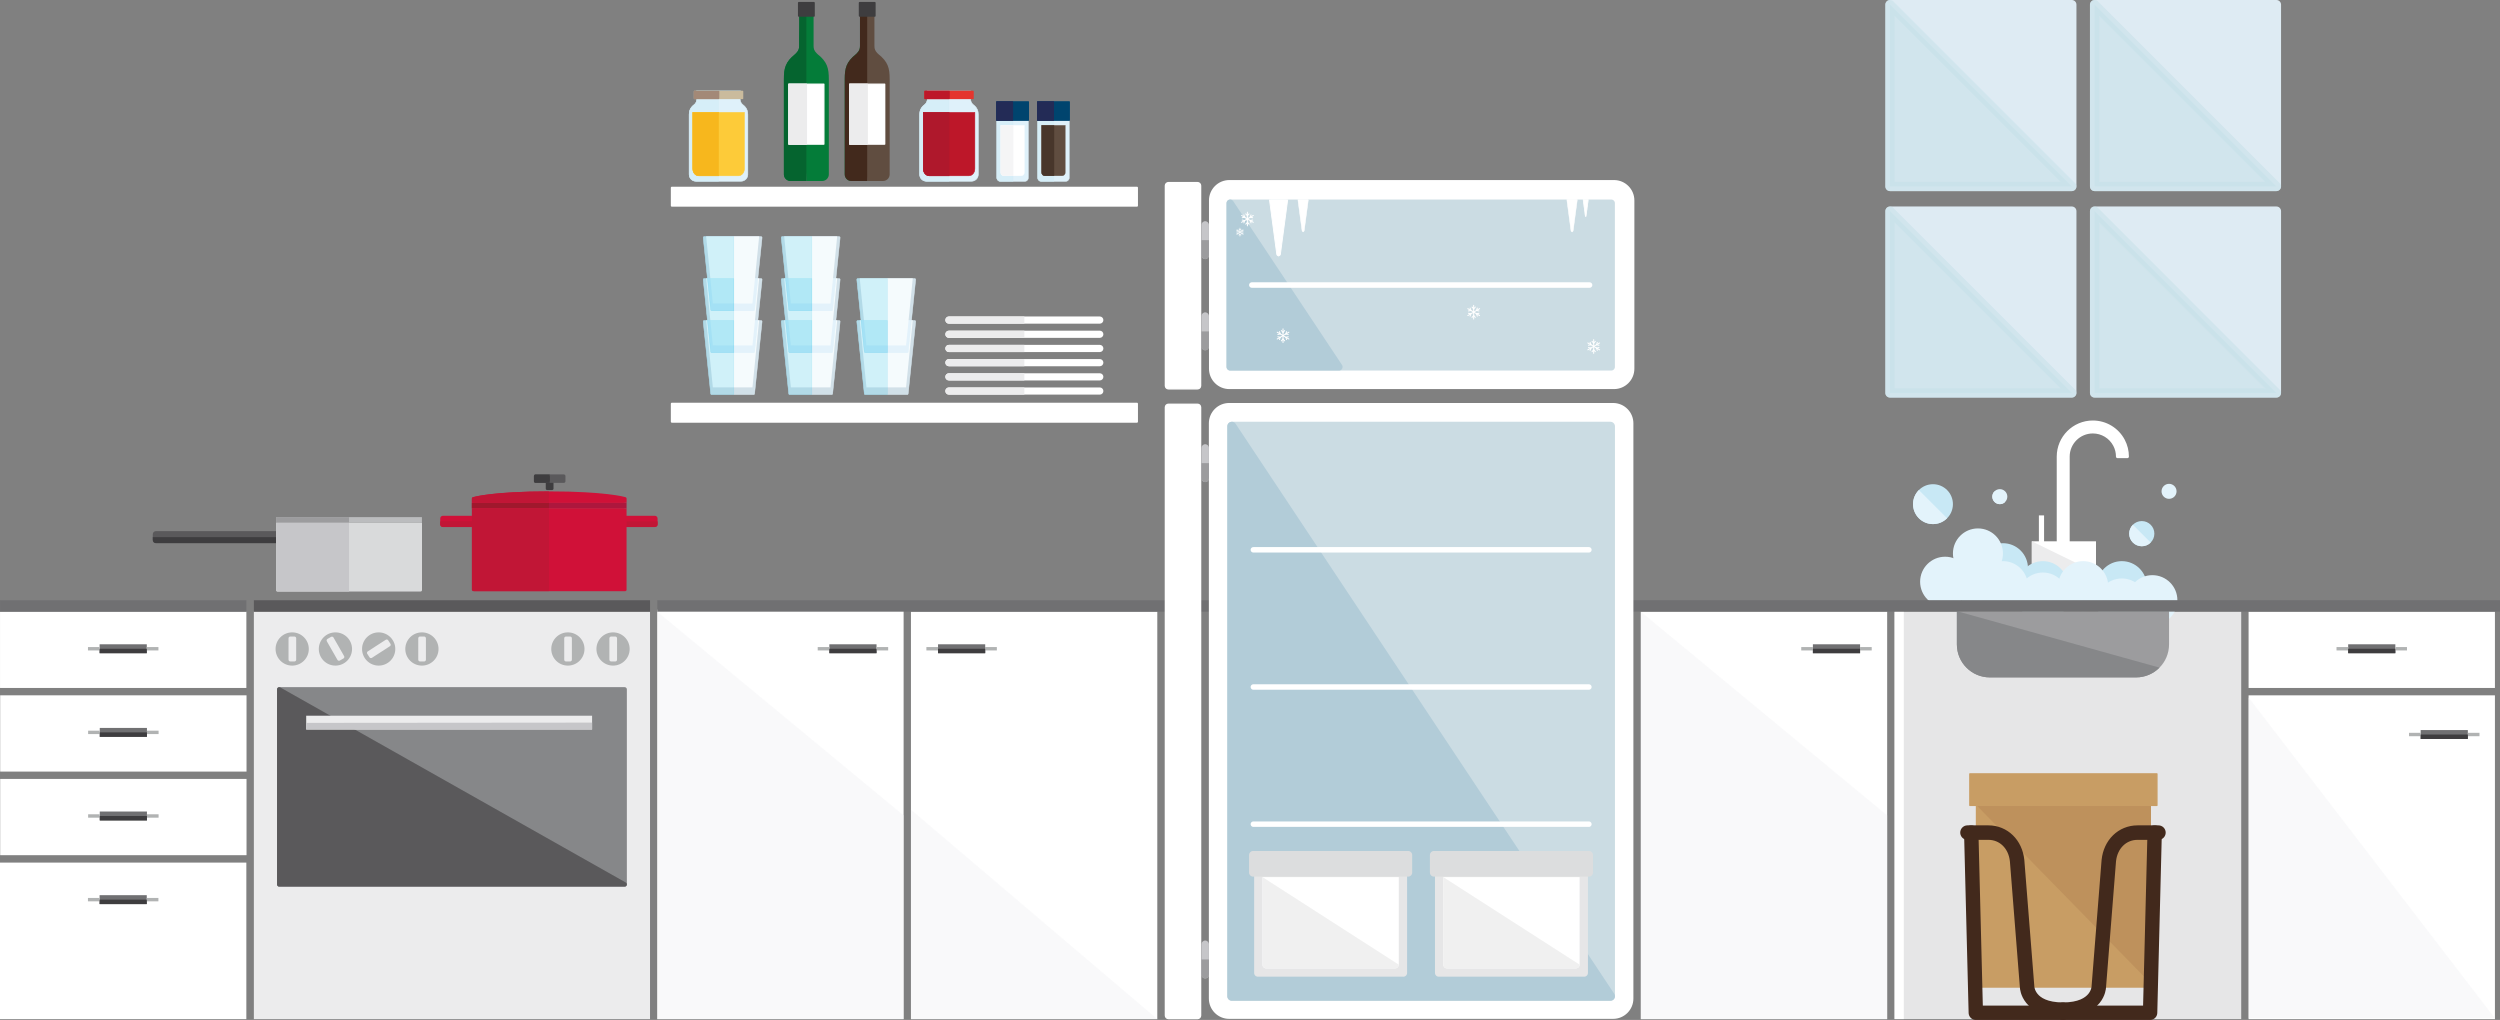<?xml version="1.0" encoding="utf-8"?>
<!-- Generator: Adobe Illustrator 15.0.2, SVG Export Plug-In . SVG Version: 6.00 Build 0)  -->
<!DOCTYPE svg PUBLIC "-//W3C//DTD SVG 1.1//EN" "http://www.w3.org/Graphics/SVG/1.1/DTD/svg11.dtd">
<svg version="1.1" id="Lager_1" xmlns="http://www.w3.org/2000/svg" xmlns:xlink="http://www.w3.org/1999/xlink" x="0px" y="0px"
	 width="832.806px" height="339.77px" viewBox="0 0 832.806 339.77" enable-background="new 0 0 832.806 339.77"
	 xml:space="preserve">
<rect x="0" y="0" width="832.806" height="339.77" fill="#808080" stroke="none"/>
<g>
	<rect x="84.566" y="203.767" fill="#ECECED" width="131.972" height="135.719"/>
	
		<rect x="93.021" y="229.646" fill="#868789" stroke="#868789" stroke-width="1.474" stroke-linecap="round" stroke-linejoin="round" stroke-miterlimit="10" width="115.063" height="64.974"/>
	
		<polygon fill="#5A595B" stroke="#5A595B" stroke-width="1.474" stroke-linecap="round" stroke-linejoin="round" stroke-miterlimit="10" points="
		208.084,294.62 93.021,294.62 93.021,229.646 	"/>
	<g>
		<circle fill="#B1B3B3" cx="189.174" cy="216.193" r="5.535"/>
		
			<rect x="188.542" y="212.631" fill="#ECECED" stroke="#ECECED" stroke-width="1.172" stroke-linecap="round" stroke-linejoin="round" stroke-miterlimit="10" width="1.379" height="7.126"/>
	</g>
	<g>
		<circle fill="#B1B3B3" cx="204.221" cy="216.193" r="5.535"/>
		
			<rect x="203.589" y="212.631" fill="#ECECED" stroke="#ECECED" stroke-width="1.172" stroke-linecap="round" stroke-linejoin="round" stroke-miterlimit="10" width="1.379" height="7.126"/>
	</g>
	<g>
		<circle fill="#B1B3B3" cx="111.739" cy="216.193" r="5.536"/>
		
			<rect x="111.099" y="212.603" transform="matrix(0.868 -0.496 0.496 0.868 -92.496 83.908)" fill="#ECECED" stroke="#ECECED" stroke-width="1.172" stroke-linecap="round" stroke-linejoin="round" stroke-miterlimit="10" width="1.378" height="7.126"/>
	</g>
	<g>
		<circle fill="#B1B3B3" cx="97.334" cy="216.193" r="5.536"/>
		
			<rect x="96.702" y="212.631" fill="#ECECED" stroke="#ECECED" stroke-width="1.172" stroke-linecap="round" stroke-linejoin="round" stroke-miterlimit="10" width="1.379" height="7.126"/>
	</g>
	<g>
		<circle fill="#B1B3B3" cx="140.549" cy="216.193" r="5.535"/>
		
			<rect x="139.917" y="212.631" fill="#ECECED" stroke="#ECECED" stroke-width="1.172" stroke-linecap="round" stroke-linejoin="round" stroke-miterlimit="10" width="1.379" height="7.126"/>
	</g>
	<g>
		<circle fill="#B1B3B3" cx="126.144" cy="216.193" r="5.535"/>
		
			<rect x="125.424" y="212.583" transform="matrix(-0.543 -0.84 0.84 -0.543 13.12 439.43)" fill="#ECECED" stroke="#ECECED" stroke-width="1.172" stroke-linecap="round" stroke-linejoin="round" stroke-miterlimit="10" width="1.378" height="7.125"/>
	</g>
	<g>
		<rect x="102" y="238.419" fill="#ECECED" width="95.239" height="4.598"/>
		<polygon fill="#C6C6C9" points="102,243.017 197.238,243.017 197.238,240.718 102,240.803 		"/>
	</g>
	<rect x="84.566" y="199.952" fill="#5A595B" width="131.972" height="3.814"/>
	<path fill="#C5E0E9" d="M669.441,124.349"/>
	
		<rect x="629.597" y="70.333" fill="#DEEBF3" stroke="#DEEBF3" stroke-width="3.1" stroke-linecap="round" stroke-linejoin="round" stroke-miterlimit="10" width="60.564" height="60.561"/>
	
		<polygon opacity="0.5" fill="#C5E0E9" stroke="#C5E0E9" stroke-width="3.1" stroke-linecap="round" stroke-linejoin="round" stroke-miterlimit="10" points="
		690.161,130.894 629.597,130.894 629.597,70.333 	"/>
	
		<rect x="629.597" y="1.55" fill="#DEEBF3" stroke="#DEEBF3" stroke-width="3.1" stroke-linecap="round" stroke-linejoin="round" stroke-miterlimit="10" width="60.564" height="60.561"/>
	
		<polygon opacity="0.5" fill="#C5E0E9" stroke="#C5E0E9" stroke-width="3.1" stroke-linecap="round" stroke-linejoin="round" stroke-miterlimit="10" points="
		690.161,62.11 629.597,62.11 629.597,1.55 	"/>
	
		<rect x="697.761" y="1.55" fill="#DEEBF3" stroke="#DEEBF3" stroke-width="3.1" stroke-linecap="round" stroke-linejoin="round" stroke-miterlimit="10" width="60.56" height="60.561"/>
	
		<polygon opacity="0.5" fill="#C5E0E9" stroke="#C5E0E9" stroke-width="3.1" stroke-linecap="round" stroke-linejoin="round" stroke-miterlimit="10" points="
		758.32,62.11 697.761,62.11 697.761,1.55 	"/>
	
		<rect x="697.761" y="70.333" fill="#DEEBF3" stroke="#DEEBF3" stroke-width="3.1" stroke-linecap="round" stroke-linejoin="round" stroke-miterlimit="10" width="60.56" height="60.561"/>
	
		<polygon opacity="0.5" fill="#C5E0E9" stroke="#C5E0E9" stroke-width="3.1" stroke-linecap="round" stroke-linejoin="round" stroke-miterlimit="10" points="
		758.32,130.894 697.761,130.894 697.761,70.333 	"/>
	<rect x="631.128" y="203.745" fill="#E6E6E7" width="115.474" height="135.74"/>
	<g>
		<rect x="676.845" y="180.323" fill="#FFFFFF" width="21.378" height="10.443"/>
		<rect x="679.2" y="171.691" fill="#FFFFFF" width="1.725" height="9.903"/>
		
			<path fill="#FFFFFF" stroke="#FFFFFF" stroke-width="1.034" stroke-linecap="round" stroke-linejoin="round" stroke-miterlimit="10" d="
			M688.942,182.15h-3.281v-30.05c0-6.344,5.161-11.505,11.505-11.505c4.282,0,8.182,2.354,10.181,6.142
			c0.866,1.642,1.324,3.495,1.324,5.363h-3.279c0-1.354-0.318-2.645-0.945-3.831c-1.431-2.71-4.221-4.393-7.28-4.393
			c-4.534,0-8.224,3.689-8.224,8.224V182.15z"/>
		<polygon fill="#ECECED" points="698.223,190.767 676.845,190.767 676.845,180.323 		"/>
	</g>
	<circle fill="#C8E8F5" cx="667.23" cy="189.286" r="8.333"/>
	<rect x="631.128" y="203.745" fill="#FFFFFF" width="3.075" height="135.74"/>
	<path fill="#C8E8F5" d="M688.865,195.263c0-4.604-3.73-8.334-8.334-8.334c-4.602,0-8.333,3.73-8.333,8.334
		c0,4.6,3.731,8.332,8.333,8.332C685.135,203.595,688.865,199.862,688.865,195.263z"/>
	<path fill="#C8E8F5" d="M715.165,195.263c0-4.604-3.731-8.334-8.334-8.334s-8.333,3.73-8.333,8.334c0,4.6,3.73,8.332,8.333,8.332
		S715.165,199.862,715.165,195.263z"/>
	<circle fill="#E3F3FB" cx="717.003" cy="199.931" r="8.333"/>
	<circle fill="#E3F3FB" cx="706.832" cy="201.029" r="8.333"/>
	<path fill="#9C9C9E" d="M651.875,203.595"/>
	<circle fill="#E3F3FB" cx="647.967" cy="193.788" r="8.333"/>
	<circle fill="#E3F3FB" cx="658.898" cy="193.788" r="8.333"/>
	<circle fill="#E3F3FB" cx="658.898" cy="184.362" r="8.333"/>
	<path fill="#E3F3FB" d="M675.563,195.263c0-4.604-3.73-8.334-8.332-8.334c-4.603,0-8.334,3.73-8.334,8.334
		c0,4.6,3.731,8.332,8.334,8.332C671.833,203.595,675.563,199.862,675.563,195.263z"/>
	<path fill="#E3F3FB" d="M702.292,195.263c0-4.604-3.731-8.334-8.332-8.334c-4.604,0-8.334,3.73-8.334,8.334
		c0,4.6,3.73,8.332,8.334,8.332C698.561,203.595,702.292,199.862,702.292,195.263z"/>
	<circle fill="#E3F3FB" cx="680.532" cy="199.054" r="8.333"/>
	<path fill="#9C9C9E" d="M651.875,213.766v-10.171h70.683v11.076l0,0c0,6.07-4.92,10.99-10.99,10.99h-48.703
		c-6.07,0-10.989-4.92-10.989-10.99l0,0V213.766z"/>
	<path fill="#868789" d="M651.875,203.595v10.171v0.905l0,0c0,6.07,4.919,10.99,10.989,10.99h48.703
		c3.054,0,5.817-1.245,7.811-3.259L651.875,203.595"/>
	<circle fill="#C8E8F5" cx="643.919" cy="167.943" r="6.644"/>
	<path fill="#E3F3FB" d="M648.618,172.641c-2.595,2.594-6.802,2.594-9.397,0c-2.595-2.595-2.594-6.802,0-9.396L648.618,172.641z"/>
	<circle fill="#C8E8F5" cx="713.475" cy="177.772" r="4.194"/>
	<path fill="#E3F3FB" d="M716.44,180.737c-1.638,1.639-4.293,1.639-5.931,0c-1.639-1.637-1.639-4.293,0-5.931L716.44,180.737z"/>
	<circle fill="#E3F3FB" cx="666.187" cy="165.443" r="2.499"/>
	<path fill="#E3F3FB" d="M667.953,167.211c-0.976,0.975-2.559,0.975-3.533,0c-0.978-0.977-0.978-2.561,0-3.535L667.953,167.211z"/>
	<circle fill="#E3F3FB" cx="722.557" cy="163.674" r="2.5"/>
	<rect x="218.953" y="203.056" fill="#FFFFFF" width="82.061" height="136.43"/>
	<polygon opacity="0.5" fill="#F5F5F6" points="301.014,339.485 218.953,339.485 218.953,203.767 301.014,271.627 	"/>
	<rect x="546.594" y="203.767" fill="#FFFFFF" width="82.061" height="135.719"/>
	<g>
		<rect x="603.915" y="214.628" fill="#707072" width="15.718" height="2.972"/>
		<rect x="600.036" y="215.548" fill="#B1B3B3" width="3.879" height="1.131"/>
		<rect x="619.633" y="215.548" fill="#B1B3B3" width="3.878" height="1.131"/>
		<rect x="603.915" y="216.113" fill="#3E3D3F" width="15.718" height="1.486"/>
	</g>
	<polygon opacity="0.5" fill="#F5F5F6" points="628.654,339.485 546.594,339.485 546.594,203.767 628.654,271.627 	"/>
	<rect x="303.457" y="203.767" fill="#FFFFFF" width="82.062" height="135.719"/>
	<rect x="276.274" y="214.628" fill="#707072" width="15.717" height="2.972"/>
	<rect x="272.396" y="215.548" fill="#B1B3B3" width="3.877" height="1.131"/>
	<rect x="291.992" y="215.548" fill="#B1B3B3" width="3.877" height="1.131"/>
	<rect x="276.274" y="216.113" fill="#3E3D3F" width="15.717" height="1.486"/>
	<rect x="749.053" y="231.626" fill="#FFFFFF" width="82.062" height="107.874"/>
	<polygon opacity="0.5" fill="#F5F5F6" points="831.114,339.208 749.053,339.208 749.053,232.338 	"/>
	<rect x="806.375" y="243.199" fill="#707072" width="15.718" height="2.971"/>
	<rect x="802.497" y="244.118" fill="#B1B3B3" width="3.877" height="1.132"/>
	<rect x="822.093" y="244.118" fill="#B1B3B3" width="3.879" height="1.132"/>
	<rect x="806.375" y="244.684" fill="#3E3D3F" width="15.718" height="1.486"/>
	<rect x="328.197" y="215.548" fill="#B1B3B3" width="3.878" height="1.131"/>
	<g>
		<rect x="312.48" y="214.628" fill="#707072" width="15.716" height="2.972"/>
		<rect x="308.601" y="215.548" fill="#B1B3B3" width="3.879" height="1.131"/>
		<rect x="312.48" y="216.113" fill="#3E3D3F" width="15.716" height="1.486"/>
	</g>
	<polygon opacity="0.5" fill="#F5F5F6" points="385.52,339.485 303.458,339.485 303.458,269.72 	"/>
	<rect x="0.062" y="231.626" fill="#FFFFFF" width="82.061" height="25.407"/>
	<g>
		<rect x="33.234" y="242.488" fill="#707072" width="15.716" height="2.969"/>
		<rect x="29.355" y="243.404" fill="#B1B3B3" width="3.878" height="1.132"/>
		<rect x="48.951" y="243.404" fill="#B1B3B3" width="3.878" height="1.132"/>
		<rect x="33.234" y="243.971" fill="#3E3D3F" width="15.716" height="1.486"/>
	</g>
	<rect x="0.062" y="259.477" fill="#FFFFFF" width="82.061" height="25.406"/>
	<g>
		<rect x="33.234" y="270.338" fill="#707072" width="15.716" height="2.972"/>
		<rect x="29.355" y="271.256" fill="#B1B3B3" width="3.878" height="1.132"/>
		<rect x="48.951" y="271.256" fill="#B1B3B3" width="3.878" height="1.132"/>
		<rect x="33.234" y="271.821" fill="#3E3D3F" width="15.716" height="1.488"/>
	</g>
	<rect y="287.343" fill="#FFFFFF" width="82.062" height="52.143"/>
	<g>
		<rect x="33.174" y="298.205" fill="#707072" width="15.716" height="2.972"/>
		<rect x="29.295" y="299.125" fill="#B1B3B3" width="3.878" height="1.131"/>
		<rect x="48.89" y="299.125" fill="#B1B3B3" width="3.878" height="1.131"/>
		<rect x="33.174" y="299.689" fill="#3E3D3F" width="15.716" height="1.487"/>
	</g>
	<rect x="0.008" y="203.767" fill="#FFFFFF" width="82.062" height="25.407"/>
	<g>
		<rect x="33.182" y="214.628" fill="#707072" width="15.716" height="2.972"/>
		<rect x="29.303" y="215.548" fill="#B1B3B3" width="3.878" height="1.131"/>
		<rect x="48.898" y="215.548" fill="#B1B3B3" width="3.879" height="1.131"/>
		<rect x="33.182" y="216.113" fill="#3E3D3F" width="15.716" height="1.486"/>
	</g>
	<rect x="749.053" y="203.767" fill="#FFFFFF" width="82.062" height="25.407"/>
	<g>
		<rect x="782.227" y="214.628" fill="#707072" width="15.717" height="2.972"/>
		<rect x="778.347" y="215.548" fill="#B1B3B3" width="3.878" height="1.131"/>
		<rect x="797.943" y="215.548" fill="#B1B3B3" width="3.879" height="1.131"/>
		<rect x="782.227" y="216.113" fill="#3E3D3F" width="15.717" height="1.486"/>
	</g>
	<rect x="0.008" y="199.952" fill="#707072" width="82.062" height="3.814"/>
	<rect x="218.953" y="199.952" fill="#707072" width="184.145" height="3.814"/>
	<rect x="543.723" y="199.931" fill="#707072" width="289.083" height="3.814"/>
	<path fill="#FFFFFF" stroke="#FFFFFF" stroke-width="0.798" stroke-miterlimit="10" d="M544.048,122.827
		c0,3.525-2.861,6.387-6.388,6.387H409.525c-3.528,0-6.387-2.861-6.387-6.387V66.765c0-3.525,2.858-6.387,6.387-6.387H537.66
		c3.526,0,6.388,2.861,6.388,6.387V122.827z"/>
	
		<rect x="409.801" y="67.685" fill="#CBDCE3" stroke="#CBDCE3" stroke-width="2.436" stroke-linecap="round" stroke-linejoin="round" stroke-miterlimit="10" width="126.939" height="54.537"/>
	<path fill="#FFFFFF" stroke="#FFFFFF" stroke-width="0.797" stroke-miterlimit="10" d="M543.722,332.637
		c0,3.52-2.853,6.371-6.373,6.371H409.472c-3.521,0-6.374-2.852-6.374-6.371V141.014c0-3.521,2.854-6.374,6.374-6.374h127.877
		c3.521,0,6.373,2.854,6.373,6.374V332.637z"/>
	
		<path fill="#D9DADB" stroke="#D9DADB" stroke-width="2.39" stroke-linecap="round" stroke-linejoin="round" stroke-miterlimit="10" d="
		M533.711,106.448"/>
	<path fill="#F0F0F0" stroke="#F0F0F0" stroke-width="0.797" stroke-miterlimit="10" d="M456.053,129.529"/>
	
		<path fill="#D9DADB" stroke="#D9DADB" stroke-width="2.39" stroke-linecap="round" stroke-linejoin="round" stroke-miterlimit="10" d="
		M385.795,106.448"/>
	
		<path fill="#D9DADB" stroke="#D9DADB" stroke-width="2.39" stroke-linecap="round" stroke-linejoin="round" stroke-miterlimit="10" d="
		M385.795,149.89"/>
	<path fill="#F0F0F0" stroke="#F0F0F0" stroke-width="0.797" stroke-miterlimit="10" d="M428.536,129.529"/>
	
		<polyline fill="#B2CCD8" stroke="#B2CCD8" stroke-width="2.436" stroke-linecap="round" stroke-linejoin="round" stroke-miterlimit="10" points="
		446.028,122.225 409.801,67.685 409.801,122.222 446.028,122.225 	"/>
	
		<path fill="#B2CCD8" stroke="#B2CCD8" stroke-width="2.436" stroke-linecap="round" stroke-linejoin="round" stroke-miterlimit="10" d="
		M446.028,122.225"/>
	<g>
		
			<rect x="410.355" y="142.011" fill="#CBDCE3" stroke="#CBDCE3" stroke-width="3.025" stroke-linecap="round" stroke-linejoin="round" stroke-miterlimit="10" width="126.111" height="189.853"/>
		
			<path fill="#D9DADB" stroke="#D9DADB" stroke-width="2.39" stroke-linecap="round" stroke-linejoin="round" stroke-miterlimit="10" d="
			M533.711,149.804"/>
		<g>
			
				<polygon fill="#B2CCD8" stroke="#B2CCD8" stroke-width="3.025" stroke-linecap="round" stroke-linejoin="round" stroke-miterlimit="10" points="
				536.466,331.863 410.355,331.863 410.355,142.011 			"/>
			
				<line fill="none" stroke="#FFFFFF" stroke-width="1.815" stroke-linecap="round" stroke-linejoin="round" stroke-miterlimit="10" x1="417.522" y1="183.157" x2="529.297" y2="183.157"/>
			
				<line fill="none" stroke="#FFFFFF" stroke-width="1.815" stroke-linecap="round" stroke-linejoin="round" stroke-miterlimit="10" x1="417.522" y1="228.857" x2="529.297" y2="228.857"/>
			
				<line fill="none" stroke="#FFFFFF" stroke-width="1.815" stroke-linecap="round" stroke-linejoin="round" stroke-miterlimit="10" x1="417.522" y1="274.552" x2="529.297" y2="274.552"/>
			<g>
				
					<rect x="419.024" y="284.947" fill="#E6E6E7" stroke="#E6E6E7" stroke-width="2.47" stroke-linecap="round" stroke-linejoin="round" stroke-miterlimit="10" width="48.478" height="39.174"/>
				<g>
					<path fill="#FFFFFF" d="M465.97,292.183v29.175c0,0.681-0.551,1.234-1.232,1.234h-42.948c-0.681,0-1.233-0.554-1.233-1.234
						v-29.175H465.97z"/>
				</g>
				<g>
					<path fill="#F0F0F0" d="M465.97,321.357c0,0.681-0.551,1.234-1.232,1.234h-42.948c-0.681,0-1.233-0.554-1.233-1.234v-29.175
						L465.97,321.357z"/>
				</g>
			</g>
			<g>
				<path fill="#DCDDDE" d="M469.114,292.021h-51.702c-0.727,0-1.316-0.59-1.316-1.318v-5.905c0-0.727,0.589-1.316,1.316-1.316
					h51.702c0.729,0,1.317,0.59,1.317,1.316v5.905C470.432,291.432,469.843,292.021,469.114,292.021z"/>
			</g>
			<g>
				
					<rect x="479.261" y="284.947" fill="#E6E6E7" stroke="#E6E6E7" stroke-width="2.47" stroke-linecap="round" stroke-linejoin="round" stroke-miterlimit="10" width="48.479" height="39.174"/>
				<g>
					<path fill="#FFFFFF" d="M526.207,292.183v29.175c0,0.681-0.552,1.234-1.232,1.234h-42.947c-0.685,0-1.236-0.554-1.236-1.234
						v-29.175H526.207z"/>
				</g>
				<g>
					<path fill="#F0F0F0" d="M526.207,321.357c0,0.681-0.552,1.234-1.232,1.234h-42.947c-0.685,0-1.236-0.554-1.236-1.234v-29.175
						L526.207,321.357z"/>
				</g>
			</g>
			<g>
				<path fill="#DCDDDE" d="M529.352,292.021h-51.702c-0.727,0-1.316-0.59-1.316-1.318v-5.905c0-0.727,0.59-1.316,1.316-1.316
					h51.702c0.727,0,1.317,0.59,1.317,1.316v5.905C530.669,291.432,530.078,292.021,529.352,292.021z"/>
			</g>
		</g>
	</g>
	
		<line fill="none" stroke="#FFFFFF" stroke-width="1.827" stroke-linecap="round" stroke-linejoin="round" stroke-miterlimit="10" x1="417.014" y1="94.953" x2="529.526" y2="94.953"/>
	<g>
		<g>
			
				<line fill="none" stroke="#FFFFFF" stroke-width="0.328" stroke-linecap="round" stroke-miterlimit="10" x1="415.538" y1="70.683" x2="415.538" y2="72.956"/>
			
				<line fill="none" stroke="#FFFFFF" stroke-width="0.328" stroke-linecap="round" stroke-miterlimit="10" x1="414.991" y1="71.242" x2="415.538" y2="71.851"/>
			
				<line fill="none" stroke="#FFFFFF" stroke-width="0.328" stroke-linecap="round" stroke-miterlimit="10" x1="416.083" y1="71.242" x2="415.538" y2="71.851"/>
		</g>
		<g>
			
				<line fill="none" stroke="#FFFFFF" stroke-width="0.328" stroke-linecap="round" stroke-miterlimit="10" x1="415.538" y1="75.231" x2="415.538" y2="72.956"/>
			
				<line fill="none" stroke="#FFFFFF" stroke-width="0.328" stroke-linecap="round" stroke-miterlimit="10" x1="416.083" y1="74.669" x2="415.538" y2="74.062"/>
			
				<line fill="none" stroke="#FFFFFF" stroke-width="0.328" stroke-linecap="round" stroke-miterlimit="10" x1="414.991" y1="74.669" x2="415.538" y2="74.062"/>
		</g>
		<g>
			
				<line fill="none" stroke="#FFFFFF" stroke-width="0.328" stroke-linecap="round" stroke-miterlimit="10" x1="417.494" y1="71.784" x2="415.523" y2="72.922"/>
			
				<line fill="none" stroke="#FFFFFF" stroke-width="0.328" stroke-linecap="round" stroke-miterlimit="10" x1="417.28" y1="72.538" x2="416.48" y2="72.368"/>
			
				<line fill="none" stroke="#FFFFFF" stroke-width="0.328" stroke-linecap="round" stroke-miterlimit="10" x1="416.735" y1="71.593" x2="416.48" y2="72.368"/>
		</g>
		<g>
			
				<line fill="none" stroke="#FFFFFF" stroke-width="0.328" stroke-linecap="round" stroke-miterlimit="10" x1="413.602" y1="71.784" x2="415.57" y2="72.922"/>
			
				<line fill="none" stroke="#FFFFFF" stroke-width="0.328" stroke-linecap="round" stroke-miterlimit="10" x1="413.814" y1="72.538" x2="414.611" y2="72.368"/>
			
				<line fill="none" stroke="#FFFFFF" stroke-width="0.328" stroke-linecap="round" stroke-miterlimit="10" x1="414.359" y1="71.593" x2="414.611" y2="72.368"/>
		</g>
		<g>
			
				<line fill="none" stroke="#FFFFFF" stroke-width="0.328" stroke-linecap="round" stroke-miterlimit="10" x1="413.602" y1="74.06" x2="415.57" y2="72.922"/>
			
				<line fill="none" stroke="#FFFFFF" stroke-width="0.328" stroke-linecap="round" stroke-miterlimit="10" x1="414.359" y1="74.251" x2="414.611" y2="73.475"/>
			
				<line fill="none" stroke="#FFFFFF" stroke-width="0.328" stroke-linecap="round" stroke-miterlimit="10" x1="413.814" y1="73.307" x2="414.611" y2="73.475"/>
		</g>
		<g>
			
				<line fill="none" stroke="#FFFFFF" stroke-width="0.328" stroke-linecap="round" stroke-miterlimit="10" x1="417.496" y1="74.06" x2="415.527" y2="72.922"/>
			
				<line fill="none" stroke="#FFFFFF" stroke-width="0.328" stroke-linecap="round" stroke-miterlimit="10" x1="416.739" y1="74.251" x2="416.485" y2="73.475"/>
			
				<line fill="none" stroke="#FFFFFF" stroke-width="0.328" stroke-linecap="round" stroke-miterlimit="10" x1="417.285" y1="73.307" x2="416.485" y2="73.475"/>
		</g>
	</g>
	<g>
		<g>
			
				<line fill="none" stroke="#FFFFFF" stroke-width="0.199" stroke-linecap="round" stroke-miterlimit="10" x1="413.05" y1="75.95" x2="413.05" y2="77.331"/>
			
				<line fill="none" stroke="#FFFFFF" stroke-width="0.199" stroke-linecap="round" stroke-miterlimit="10" x1="412.717" y1="76.291" x2="413.05" y2="76.66"/>
			
				<line fill="none" stroke="#FFFFFF" stroke-width="0.199" stroke-linecap="round" stroke-miterlimit="10" x1="413.38" y1="76.291" x2="413.05" y2="76.66"/>
		</g>
		<g>
			
				<line fill="none" stroke="#FFFFFF" stroke-width="0.199" stroke-linecap="round" stroke-miterlimit="10" x1="413.05" y1="78.714" x2="413.05" y2="77.331"/>
			
				<line fill="none" stroke="#FFFFFF" stroke-width="0.199" stroke-linecap="round" stroke-miterlimit="10" x1="413.38" y1="78.372" x2="413.05" y2="78.003"/>
			
				<line fill="none" stroke="#FFFFFF" stroke-width="0.199" stroke-linecap="round" stroke-miterlimit="10" x1="412.717" y1="78.372" x2="413.05" y2="78.003"/>
		</g>
		<g>
			
				<line fill="none" stroke="#FFFFFF" stroke-width="0.199" stroke-linecap="round" stroke-miterlimit="10" x1="414.236" y1="76.62" x2="413.04" y2="77.312"/>
			
				<line fill="none" stroke="#FFFFFF" stroke-width="0.199" stroke-linecap="round" stroke-miterlimit="10" x1="414.108" y1="77.075" x2="413.623" y2="76.975"/>
			
				<line fill="none" stroke="#FFFFFF" stroke-width="0.199" stroke-linecap="round" stroke-miterlimit="10" x1="413.776" y1="76.503" x2="413.623" y2="76.975"/>
		</g>
		<g>
			
				<line fill="none" stroke="#FFFFFF" stroke-width="0.199" stroke-linecap="round" stroke-miterlimit="10" x1="411.872" y1="76.62" x2="413.069" y2="77.312"/>
			
				<line fill="none" stroke="#FFFFFF" stroke-width="0.199" stroke-linecap="round" stroke-miterlimit="10" x1="412.002" y1="77.075" x2="412.487" y2="76.975"/>
			
				<line fill="none" stroke="#FFFFFF" stroke-width="0.199" stroke-linecap="round" stroke-miterlimit="10" x1="412.334" y1="76.503" x2="412.487" y2="76.975"/>
		</g>
		<g>
			
				<line fill="none" stroke="#FFFFFF" stroke-width="0.199" stroke-linecap="round" stroke-miterlimit="10" x1="411.872" y1="78" x2="413.069" y2="77.312"/>
			
				<line fill="none" stroke="#FFFFFF" stroke-width="0.199" stroke-linecap="round" stroke-miterlimit="10" x1="412.334" y1="78.118" x2="412.487" y2="77.646"/>
			
				<line fill="none" stroke="#FFFFFF" stroke-width="0.199" stroke-linecap="round" stroke-miterlimit="10" x1="412.002" y1="77.544" x2="412.487" y2="77.646"/>
		</g>
		<g>
			
				<line fill="none" stroke="#FFFFFF" stroke-width="0.199" stroke-linecap="round" stroke-miterlimit="10" x1="414.239" y1="78" x2="413.042" y2="77.312"/>
			
				<line fill="none" stroke="#FFFFFF" stroke-width="0.199" stroke-linecap="round" stroke-miterlimit="10" x1="413.778" y1="78.118" x2="413.625" y2="77.646"/>
			
				<line fill="none" stroke="#FFFFFF" stroke-width="0.199" stroke-linecap="round" stroke-miterlimit="10" x1="414.11" y1="77.544" x2="413.625" y2="77.646"/>
		</g>
	</g>
	<g>
		<g>
			
				<line fill="none" stroke="#FFFFFF" stroke-width="0.33" stroke-linecap="round" stroke-miterlimit="10" x1="530.894" y1="113.138" x2="530.894" y2="115.429"/>
			
				<line fill="none" stroke="#FFFFFF" stroke-width="0.33" stroke-linecap="round" stroke-miterlimit="10" x1="530.345" y1="113.704" x2="530.894" y2="114.313"/>
			
				<line fill="none" stroke="#FFFFFF" stroke-width="0.33" stroke-linecap="round" stroke-miterlimit="10" x1="531.443" y1="113.704" x2="530.894" y2="114.313"/>
		</g>
		<g>
			
				<line fill="none" stroke="#FFFFFF" stroke-width="0.33" stroke-linecap="round" stroke-miterlimit="10" x1="530.894" y1="117.718" x2="530.894" y2="115.429"/>
			
				<line fill="none" stroke="#FFFFFF" stroke-width="0.33" stroke-linecap="round" stroke-miterlimit="10" x1="531.443" y1="117.153" x2="530.894" y2="116.541"/>
			
				<line fill="none" stroke="#FFFFFF" stroke-width="0.33" stroke-linecap="round" stroke-miterlimit="10" x1="530.345" y1="117.153" x2="530.894" y2="116.541"/>
		</g>
		<g>
			
				<line fill="none" stroke="#FFFFFF" stroke-width="0.33" stroke-linecap="round" stroke-miterlimit="10" x1="532.862" y1="114.249" x2="530.882" y2="115.393"/>
			
				<line fill="none" stroke="#FFFFFF" stroke-width="0.33" stroke-linecap="round" stroke-miterlimit="10" x1="532.647" y1="115.005" x2="531.845" y2="114.837"/>
			
				<line fill="none" stroke="#FFFFFF" stroke-width="0.33" stroke-linecap="round" stroke-miterlimit="10" x1="532.099" y1="114.055" x2="531.845" y2="114.837"/>
		</g>
		<g>
			
				<line fill="none" stroke="#FFFFFF" stroke-width="0.33" stroke-linecap="round" stroke-miterlimit="10" x1="528.944" y1="114.249" x2="530.927" y2="115.393"/>
			
				<line fill="none" stroke="#FFFFFF" stroke-width="0.33" stroke-linecap="round" stroke-miterlimit="10" x1="529.159" y1="115.005" x2="529.964" y2="114.837"/>
			
				<line fill="none" stroke="#FFFFFF" stroke-width="0.33" stroke-linecap="round" stroke-miterlimit="10" x1="529.71" y1="114.055" x2="529.964" y2="114.837"/>
		</g>
		<g>
			
				<line fill="none" stroke="#FFFFFF" stroke-width="0.33" stroke-linecap="round" stroke-miterlimit="10" x1="528.944" y1="116.538" x2="530.927" y2="115.393"/>
			
				<line fill="none" stroke="#FFFFFF" stroke-width="0.33" stroke-linecap="round" stroke-miterlimit="10" x1="529.71" y1="116.73" x2="529.964" y2="115.949"/>
			
				<line fill="none" stroke="#FFFFFF" stroke-width="0.33" stroke-linecap="round" stroke-miterlimit="10" x1="529.159" y1="115.779" x2="529.964" y2="115.949"/>
		</g>
		<g>
			
				<line fill="none" stroke="#FFFFFF" stroke-width="0.33" stroke-linecap="round" stroke-miterlimit="10" x1="532.867" y1="116.538" x2="530.884" y2="115.393"/>
			
				<line fill="none" stroke="#FFFFFF" stroke-width="0.33" stroke-linecap="round" stroke-miterlimit="10" x1="532.104" y1="116.73" x2="531.85" y2="115.949"/>
			
				<line fill="none" stroke="#FFFFFF" stroke-width="0.33" stroke-linecap="round" stroke-miterlimit="10" x1="532.653" y1="115.779" x2="531.85" y2="115.949"/>
		</g>
	</g>
	<g>
		<g>
			
				<line fill="none" stroke="#FFFFFF" stroke-width="0.33" stroke-linecap="round" stroke-miterlimit="10" x1="490.915" y1="101.715" x2="490.915" y2="104.004"/>
			
				<line fill="none" stroke="#FFFFFF" stroke-width="0.33" stroke-linecap="round" stroke-miterlimit="10" x1="490.365" y1="102.278" x2="490.915" y2="102.89"/>
			
				<line fill="none" stroke="#FFFFFF" stroke-width="0.33" stroke-linecap="round" stroke-miterlimit="10" x1="491.464" y1="102.278" x2="490.915" y2="102.89"/>
		</g>
		<g>
			
				<line fill="none" stroke="#FFFFFF" stroke-width="0.33" stroke-linecap="round" stroke-miterlimit="10" x1="490.915" y1="106.294" x2="490.915" y2="104.004"/>
			
				<line fill="none" stroke="#FFFFFF" stroke-width="0.33" stroke-linecap="round" stroke-miterlimit="10" x1="491.464" y1="105.729" x2="490.915" y2="105.118"/>
			
				<line fill="none" stroke="#FFFFFF" stroke-width="0.33" stroke-linecap="round" stroke-miterlimit="10" x1="490.365" y1="105.729" x2="490.915" y2="105.118"/>
		</g>
		<g>
			
				<line fill="none" stroke="#FFFFFF" stroke-width="0.33" stroke-linecap="round" stroke-miterlimit="10" x1="492.884" y1="102.825" x2="490.899" y2="103.97"/>
			
				<line fill="none" stroke="#FFFFFF" stroke-width="0.33" stroke-linecap="round" stroke-miterlimit="10" x1="492.669" y1="103.583" x2="491.864" y2="103.413"/>
			
				<line fill="none" stroke="#FFFFFF" stroke-width="0.33" stroke-linecap="round" stroke-miterlimit="10" x1="492.118" y1="102.632" x2="491.864" y2="103.413"/>
		</g>
		<g>
			
				<line fill="none" stroke="#FFFFFF" stroke-width="0.33" stroke-linecap="round" stroke-miterlimit="10" x1="488.965" y1="102.824" x2="490.946" y2="103.97"/>
			
				<line fill="none" stroke="#FFFFFF" stroke-width="0.33" stroke-linecap="round" stroke-miterlimit="10" x1="489.18" y1="103.583" x2="489.982" y2="103.413"/>
			
				<line fill="none" stroke="#FFFFFF" stroke-width="0.33" stroke-linecap="round" stroke-miterlimit="10" x1="489.727" y1="102.632" x2="489.982" y2="103.413"/>
		</g>
		<g>
			
				<line fill="none" stroke="#FFFFFF" stroke-width="0.33" stroke-linecap="round" stroke-miterlimit="10" x1="488.965" y1="105.115" x2="490.946" y2="103.97"/>
			
				<line fill="none" stroke="#FFFFFF" stroke-width="0.33" stroke-linecap="round" stroke-miterlimit="10" x1="489.727" y1="105.308" x2="489.982" y2="104.526"/>
			
				<line fill="none" stroke="#FFFFFF" stroke-width="0.33" stroke-linecap="round" stroke-miterlimit="10" x1="489.18" y1="104.356" x2="489.982" y2="104.526"/>
		</g>
		<g>
			
				<line fill="none" stroke="#FFFFFF" stroke-width="0.33" stroke-linecap="round" stroke-miterlimit="10" x1="492.886" y1="105.115" x2="490.903" y2="103.97"/>
			
				<line fill="none" stroke="#FFFFFF" stroke-width="0.33" stroke-linecap="round" stroke-miterlimit="10" x1="492.124" y1="105.308" x2="491.868" y2="104.526"/>
			
				<line fill="none" stroke="#FFFFFF" stroke-width="0.33" stroke-linecap="round" stroke-miterlimit="10" x1="492.672" y1="104.356" x2="491.868" y2="104.526"/>
		</g>
	</g>
	<g>
		<g>
			
				<line fill="none" stroke="#FFFFFF" stroke-width="0.328" stroke-linecap="round" stroke-miterlimit="10" x1="427.403" y1="109.56" x2="427.403" y2="111.835"/>
			
				<line fill="none" stroke="#FFFFFF" stroke-width="0.328" stroke-linecap="round" stroke-miterlimit="10" x1="426.857" y1="110.122" x2="427.403" y2="110.729"/>
			
				<line fill="none" stroke="#FFFFFF" stroke-width="0.328" stroke-linecap="round" stroke-miterlimit="10" x1="427.949" y1="110.122" x2="427.403" y2="110.729"/>
		</g>
		<g>
			
				<line fill="none" stroke="#FFFFFF" stroke-width="0.328" stroke-linecap="round" stroke-miterlimit="10" x1="427.403" y1="114.11" x2="427.403" y2="111.835"/>
			
				<line fill="none" stroke="#FFFFFF" stroke-width="0.328" stroke-linecap="round" stroke-miterlimit="10" x1="427.949" y1="113.55" x2="427.403" y2="112.942"/>
			
				<line fill="none" stroke="#FFFFFF" stroke-width="0.328" stroke-linecap="round" stroke-miterlimit="10" x1="426.857" y1="113.55" x2="427.403" y2="112.942"/>
		</g>
		<g>
			
				<line fill="none" stroke="#FFFFFF" stroke-width="0.328" stroke-linecap="round" stroke-miterlimit="10" x1="429.358" y1="110.663" x2="427.39" y2="111.801"/>
			
				<line fill="none" stroke="#FFFFFF" stroke-width="0.328" stroke-linecap="round" stroke-miterlimit="10" x1="429.146" y1="111.416" x2="428.346" y2="111.248"/>
			
				<line fill="none" stroke="#FFFFFF" stroke-width="0.328" stroke-linecap="round" stroke-miterlimit="10" x1="428.6" y1="110.472" x2="428.346" y2="111.248"/>
		</g>
		<g>
			
				<line fill="none" stroke="#FFFFFF" stroke-width="0.328" stroke-linecap="round" stroke-miterlimit="10" x1="425.467" y1="110.663" x2="427.436" y2="111.801"/>
			
				<line fill="none" stroke="#FFFFFF" stroke-width="0.328" stroke-linecap="round" stroke-miterlimit="10" x1="425.68" y1="111.416" x2="426.478" y2="111.248"/>
			
				<line fill="none" stroke="#FFFFFF" stroke-width="0.328" stroke-linecap="round" stroke-miterlimit="10" x1="426.226" y1="110.472" x2="426.478" y2="111.248"/>
		</g>
		<g>
			
				<line fill="none" stroke="#FFFFFF" stroke-width="0.328" stroke-linecap="round" stroke-miterlimit="10" x1="425.467" y1="112.938" x2="427.436" y2="111.801"/>
			
				<line fill="none" stroke="#FFFFFF" stroke-width="0.328" stroke-linecap="round" stroke-miterlimit="10" x1="426.226" y1="113.131" x2="426.478" y2="112.354"/>
			
				<line fill="none" stroke="#FFFFFF" stroke-width="0.328" stroke-linecap="round" stroke-miterlimit="10" x1="425.68" y1="112.185" x2="426.478" y2="112.354"/>
		</g>
		<g>
			
				<line fill="none" stroke="#FFFFFF" stroke-width="0.328" stroke-linecap="round" stroke-miterlimit="10" x1="429.362" y1="112.938" x2="427.393" y2="111.801"/>
			
				<line fill="none" stroke="#FFFFFF" stroke-width="0.328" stroke-linecap="round" stroke-miterlimit="10" x1="428.605" y1="113.131" x2="428.351" y2="112.354"/>
			
				<line fill="none" stroke="#FFFFFF" stroke-width="0.328" stroke-linecap="round" stroke-miterlimit="10" x1="429.149" y1="112.185" x2="428.351" y2="112.354"/>
		</g>
	</g>
	<g>
		<g>
			<path fill="#FFFFFF" d="M428.643,66.503l-2.419,18.081c-0.021,0.149-0.148,0.263-0.3,0.263c-0.153,0-0.279-0.113-0.3-0.263
				l-2.421-18.081H428.643z"/>
			<path fill="#FFFFFF" stroke="#FFFFFF" stroke-width="0.302" stroke-linecap="round" stroke-miterlimit="10" d="M428.94,66.609
				l-2.418,18.081c-0.041,0.299-0.297,0.524-0.599,0.524c-0.304,0-0.56-0.226-0.6-0.524l-2.42-18.081H428.94z M425.924,84.61v0.303
				V84.61L425.924,84.61L425.924,84.61z M423.549,66.871l2.375,17.737l2.372-17.737H423.549z"/>
		</g>
	</g>
	<g>
		<g>
			<path fill="#FFFFFF" d="M435.649,66.503l-1.38,10.314c-0.012,0.087-0.085,0.151-0.172,0.151c-0.086,0-0.157-0.064-0.17-0.151
				l-1.381-10.314H435.649z"/>
			<path fill="#FFFFFF" stroke="#FFFFFF" stroke-width="0.173" stroke-linecap="round" stroke-miterlimit="10" d="M435.821,66.563
				L434.44,76.88c-0.022,0.169-0.17,0.299-0.343,0.299s-0.319-0.13-0.342-0.299l-1.379-10.316H435.821z M434.098,76.834v0.173
				V76.834L434.098,76.834L434.098,76.834z M432.744,66.712l1.354,10.121l1.356-10.121H432.744z"/>
		</g>
	</g>
	<g>
		<g>
			<path fill="#FFFFFF" d="M525.254,66.452l-1.391,10.385c-0.012,0.086-0.086,0.15-0.172,0.15c-0.089,0-0.161-0.064-0.173-0.15
				l-1.39-10.385H525.254z"/>
			<path fill="#FFFFFF" stroke="#FFFFFF" stroke-width="0.174" stroke-linecap="round" stroke-miterlimit="10" d="M525.426,66.513
				l-1.391,10.385c-0.023,0.17-0.172,0.301-0.344,0.301c-0.174,0-0.321-0.131-0.345-0.301l-1.389-10.385H525.426z M523.691,76.852
				v0.173V76.852L523.691,76.852L523.691,76.852z M522.329,66.664l1.362,10.187l1.363-10.187H522.329z"/>
		</g>
	</g>
	<g>
		<g>
			<path fill="#FFFFFF" d="M529.064,66.452l-0.74,5.537c-0.007,0.046-0.045,0.081-0.092,0.081c-0.045,0-0.085-0.035-0.091-0.081
				l-0.742-5.537H529.064z"/>
			<path fill="#FFFFFF" stroke="#FFFFFF" stroke-width="0.093" stroke-linecap="round" stroke-miterlimit="10" d="M529.157,66.485
				l-0.742,5.536c-0.011,0.092-0.09,0.161-0.183,0.161c-0.091,0-0.172-0.069-0.184-0.161l-0.741-5.536H529.157z M528.232,71.998
				v0.093V71.998L528.232,71.998L528.232,71.998z M527.506,66.564l0.727,5.432l0.728-5.432H527.506z"/>
		</g>
	</g>
	<path fill="#FFFFFF" stroke="#FFFFFF" stroke-width="0.446" stroke-miterlimit="10" d="M388.215,135.679
		c0-0.561,0.454-1.014,1.015-1.014h9.705c0.56,0,1.014,0.453,1.014,1.014v202.62c0,0.562-0.454,1.014-1.014,1.014h-9.705
		c-0.561,0-1.015-0.452-1.015-1.014V135.679z"/>
	<path fill="#FFFFFF" stroke="#FFFFFF" stroke-width="0.446" stroke-miterlimit="10" d="M388.215,61.847
		c0-0.561,0.454-1.015,1.015-1.015h9.705c0.56,0,1.014,0.454,1.014,1.015v66.666c0,0.562-0.454,1.016-1.014,1.016h-9.705
		c-0.561,0-1.015-0.454-1.015-1.016V61.847z"/>
	<path fill="#C6C6C9" d="M402.731,74.944c0-0.69-0.561-1.253-1.253-1.253l0,0c-0.692,0-1.252,0.562-1.252,1.253v10.113
		c0,0.692,0.56,1.254,1.252,1.254l0,0c0.692,0,1.253-0.562,1.253-1.254V74.944z"/>
	<path fill="#9C9C9E" d="M402.731,80.002v5.056c0,0.692-0.561,1.254-1.253,1.254l0,0c-0.692,0-1.252-0.562-1.252-1.254v-5.056
		H402.731z"/>
	<path fill="#C6C6C9" d="M402.731,105.302c0-0.691-0.561-1.252-1.253-1.252l0,0c-0.692,0-1.252,0.561-1.252,1.252v10.113
		c0,0.691,0.56,1.252,1.252,1.252l0,0c0.692,0,1.253-0.561,1.253-1.252V105.302z"/>
	<path fill="#9C9C9E" d="M402.731,110.395v5.058c0,0.691-0.561,1.252-1.253,1.252l0,0c-0.692,0-1.252-0.561-1.252-1.252v-5.058
		H402.731z"/>
	<g>
		<path fill="#C6C6C9" d="M402.731,149.229c0-0.689-0.561-1.25-1.253-1.25l0,0c-0.692,0-1.252,0.561-1.252,1.25v10.115
			c0,0.691,0.56,1.252,1.252,1.252l0,0c0.692,0,1.253-0.561,1.253-1.252V149.229z"/>
		<path fill="#9C9C9E" d="M402.731,154.288v5.057c0,0.691-0.561,1.252-1.253,1.252l0,0c-0.692,0-1.252-0.561-1.252-1.252v-5.057
			H402.731z"/>
	</g>
	<path fill="#C6C6C9" d="M402.731,314.564c0-0.69-0.561-1.249-1.253-1.249l0,0c-0.692,0-1.252,0.559-1.252,1.249v10.115
		c0,0.691,0.56,1.252,1.252,1.252l0,0c0.692,0,1.253-0.561,1.253-1.252V314.564z"/>
	<path fill="#9C9C9E" d="M402.731,319.622v5.058c0,0.691-0.561,1.252-1.253,1.252l0,0c-0.692,0-1.252-0.561-1.252-1.252v-5.058
		H402.731z"/>
	
		<rect x="223.81" y="134.494" fill="#FFFFFF" stroke="#FFFFFF" stroke-width="0.68" stroke-linecap="round" stroke-linejoin="round" stroke-miterlimit="10" width="154.929" height="5.978"/>
	
		<rect x="223.81" y="62.536" fill="#FFFFFF" stroke="#FFFFFF" stroke-width="0.68" stroke-linecap="round" stroke-linejoin="round" stroke-miterlimit="10" width="154.929" height="5.977"/>
	<path opacity="0.85" fill="#DFF1FA" stroke="#DFF1FA" stroke-width="0.175" stroke-miterlimit="10" d="M251.365,131.122
		c0,0.188-0.153,0.34-0.341,0.34h-13.926c-0.189,0-0.341-0.152-0.341-0.34l-2.498-24.009c0-0.188,0.153-0.341,0.34-0.341h18.922
		c0.188,0,0.34,0.152,0.34,0.341L251.365,131.122z"/>
	<polygon fill="#F5FBFD" points="237.461,129.05 235.232,106.688 252.891,106.688 250.66,129.062 	"/>
	<path opacity="0.85" fill="#DFF1FA" stroke="#DFF1FA" stroke-width="0.175" stroke-miterlimit="10" d="M251.365,117.146
		c0,0.188-0.153,0.34-0.341,0.34h-13.926c-0.189,0-0.341-0.152-0.341-0.34l-2.498-24.009c0-0.188,0.153-0.341,0.34-0.341h18.922
		c0.188,0,0.34,0.152,0.34,0.341L251.365,117.146z"/>
	<polygon fill="#F5FBFD" points="237.461,115.071 235.232,92.711 252.891,92.711 250.66,115.086 	"/>
	<path opacity="0.85" fill="#DFF1FA" stroke="#DFF1FA" stroke-width="0.175" stroke-miterlimit="10" d="M251.365,103.168
		c0,0.188-0.153,0.341-0.341,0.341h-13.926c-0.189,0-0.341-0.152-0.341-0.341l-2.498-24.009c0-0.188,0.153-0.34,0.34-0.34h18.922
		c0.188,0,0.34,0.152,0.34,0.34L251.365,103.168z"/>
	<polygon fill="#F5FBFD" points="237.461,101.095 235.232,78.733 252.891,78.733 250.66,101.108 	"/>
	<path opacity="0.15" fill="#04B9E8" stroke="#04B9E8" stroke-width="0.175" stroke-miterlimit="10" d="M237.098,103.509
		c-0.189,0-0.341-0.152-0.341-0.341l-2.498-24.009c0-0.188,0.153-0.34,0.34-0.34h9.84v24.689H237.098z"/>
	<path opacity="0.15" fill="#04B9E8" stroke="#04B9E8" stroke-width="0.175" stroke-miterlimit="10" d="M237.098,117.485
		c-0.189,0-0.341-0.152-0.341-0.34l-2.498-24.009c0-0.188,0.153-0.341,0.34-0.341h9.84v24.689H237.098z"/>
	<path opacity="0.15" fill="#04B9E8" stroke="#04B9E8" stroke-width="0.175" stroke-miterlimit="10" d="M237.098,131.462
		c-0.189,0-0.341-0.152-0.341-0.34l-2.498-24.009c0-0.188,0.153-0.341,0.34-0.341h9.84v24.689H237.098z"/>
	<path opacity="0.85" fill="#DFF1FA" stroke="#DFF1FA" stroke-width="0.175" stroke-miterlimit="10" d="M277.364,131.122
		c0,0.188-0.153,0.34-0.341,0.34h-13.927c-0.188,0-0.34-0.152-0.34-0.34l-2.499-24.009c0-0.188,0.153-0.341,0.341-0.341h18.922
		c0.188,0,0.34,0.152,0.34,0.341L277.364,131.122z"/>
	<polygon fill="#F5FBFD" points="263.46,129.05 261.23,106.688 278.889,106.688 276.659,129.062 	"/>
	<path opacity="0.85" fill="#DFF1FA" stroke="#DFF1FA" stroke-width="0.175" stroke-miterlimit="10" d="M277.364,117.146
		c0,0.188-0.153,0.34-0.341,0.34h-13.927c-0.188,0-0.34-0.152-0.34-0.34l-2.499-24.009c0-0.188,0.153-0.341,0.341-0.341h18.922
		c0.188,0,0.34,0.152,0.34,0.341L277.364,117.146z"/>
	<polygon fill="#F5FBFD" points="263.46,115.071 261.23,92.711 278.889,92.711 276.659,115.086 	"/>
	<path opacity="0.85" fill="#DFF1FA" stroke="#DFF1FA" stroke-width="0.175" stroke-miterlimit="10" d="M277.364,103.168
		c0,0.188-0.153,0.341-0.341,0.341h-13.927c-0.188,0-0.34-0.152-0.34-0.341l-2.499-24.009c0-0.188,0.153-0.34,0.341-0.34h18.922
		c0.188,0,0.34,0.152,0.34,0.34L277.364,103.168z"/>
	<polygon fill="#F5FBFD" points="263.46,101.095 261.23,78.733 278.889,78.733 276.659,101.108 	"/>
	<path opacity="0.15" fill="#04B9E8" stroke="#04B9E8" stroke-width="0.175" stroke-miterlimit="10" d="M263.097,103.509
		c-0.188,0-0.34-0.152-0.34-0.341l-2.499-24.009c0-0.188,0.153-0.34,0.341-0.34h9.84v24.689H263.097z"/>
	<path opacity="0.15" fill="#04B9E8" stroke="#04B9E8" stroke-width="0.175" stroke-miterlimit="10" d="M263.097,117.485
		c-0.188,0-0.34-0.152-0.34-0.34l-2.499-24.009c0-0.188,0.153-0.341,0.341-0.341h9.84v24.689H263.097z"/>
	<path opacity="0.15" fill="#04B9E8" stroke="#04B9E8" stroke-width="0.175" stroke-miterlimit="10" d="M263.097,131.462
		c-0.188,0-0.34-0.152-0.34-0.34l-2.499-24.009c0-0.188,0.153-0.341,0.341-0.341h9.84v24.689H263.097z"/>
	<path opacity="0.85" fill="#DFF1FA" stroke="#DFF1FA" stroke-width="0.175" stroke-miterlimit="10" d="M302.534,131.122
		c0,0.188-0.153,0.34-0.341,0.34h-13.927c-0.188,0-0.339-0.152-0.339-0.34l-2.498-24.009c0-0.188,0.152-0.341,0.341-0.341h18.922
		c0.187,0,0.34,0.152,0.34,0.341L302.534,131.122z"/>
	<polygon fill="#F5FBFD" points="288.63,129.05 286.4,106.688 304.06,106.688 301.829,129.062 	"/>
	<path opacity="0.85" fill="#DFF1FA" stroke="#DFF1FA" stroke-width="0.175" stroke-miterlimit="10" d="M302.534,117.146
		c0,0.188-0.153,0.34-0.341,0.34h-13.927c-0.188,0-0.339-0.152-0.339-0.34l-2.498-24.009c0-0.188,0.152-0.341,0.341-0.341h18.922
		c0.187,0,0.34,0.152,0.34,0.341L302.534,117.146z"/>
	<polygon fill="#F5FBFD" points="288.63,115.071 286.4,92.711 304.06,92.711 301.829,115.086 	"/>
	<path opacity="0.15" fill="#04B9E8" stroke="#04B9E8" stroke-width="0.175" stroke-miterlimit="10" d="M288.266,117.485
		c-0.188,0-0.339-0.152-0.339-0.34l-2.498-24.009c0-0.188,0.152-0.341,0.341-0.341h9.839v24.689H288.266z"/>
	<path opacity="0.15" fill="#04B9E8" stroke="#04B9E8" stroke-width="0.175" stroke-miterlimit="10" d="M288.266,131.462
		c-0.188,0-0.339-0.152-0.339-0.34l-2.498-24.009c0-0.188,0.152-0.341,0.341-0.341h9.839v24.689H288.266z"/>
	<g>
		<path fill="#DFF1FA" stroke="#DFF1FA" stroke-width="0.189" stroke-miterlimit="10" d="M241.098,60.378h5.753
			c1.251,0,2.266-1.014,2.266-2.266V38.146c0-1.048-0.288-2.184-1.518-3.157c0,0-0.994-0.61-1.041-1.917v-2.736h-5.46h-3.496h-5.46
			v2.736c-0.047,1.307-1.041,1.917-1.041,1.917c-1.23,0.974-1.518,2.109-1.518,3.157v19.967c0,1.252,1.013,2.266,2.266,2.266h5.753
			H241.098z"/>
		<path opacity="0.56" fill="#CFEBF7" stroke="#CFEBF7" stroke-width="0.189" stroke-miterlimit="10" d="M239.35,60.378h-1.748
			h-5.753c-1.252,0-2.266-1.014-2.266-2.266V38.146c0-1.048,0.288-2.184,1.518-3.157c0,0,0.994-0.61,1.041-1.917v-2.736h5.46h1.748
			V60.378z"/>
		
			<line fill="none" stroke="#ACCEDE" stroke-width="0.49" stroke-linecap="round" stroke-miterlimit="10" x1="231.938" y1="30.495" x2="246.782" y2="30.495"/>
		
			<line fill="none" stroke="#ACCEDE" stroke-width="0.613" stroke-linecap="round" stroke-miterlimit="10" x1="231.938" y1="32.54" x2="246.782" y2="32.54"/>
		
			<line fill="none" stroke="#8FC4D5" stroke-width="0.368" stroke-linecap="round" stroke-miterlimit="10" x1="231.826" y1="31.347" x2="246.859" y2="31.347"/>
		
			<line fill="none" stroke="#ACCEDE" stroke-width="0.49" stroke-linecap="round" stroke-miterlimit="10" x1="231.938" y1="30.495" x2="246.782" y2="30.495"/>
		
			<rect x="231.364" y="30.46" fill="#CABB9D" stroke="#CABB9D" stroke-width="0.49" stroke-linecap="round" stroke-linejoin="round" stroke-miterlimit="10" width="15.993" height="2.328"/>
		
			<polygon fill="#A38977" stroke="#A38977" stroke-width="0.49" stroke-linecap="round" stroke-linejoin="round" stroke-miterlimit="10" points="
			239.361,32.788 231.364,32.788 231.364,30.46 239.379,30.46 		"/>
		<g>
			<path fill="#FDCB39" stroke="#FDCB39" stroke-width="0.181" stroke-miterlimit="10" d="M247.975,37.445V56.21
				c0,1.3-0.892,2.354-1.993,2.354h-5.065h-3.077h-5.065c-1.102,0-1.994-1.054-1.994-2.354V37.445H247.975z"/>
			<path fill="#F7B71D" stroke="#F7B71D" stroke-width="0.181" stroke-miterlimit="10" d="M239.385,58.563h-6.61
				c-1.102,0-1.994-1.054-1.994-2.354V37.445h8.604V58.563z"/>
		</g>
	</g>
	<path fill="#DFF1FA" stroke="#DFF1FA" stroke-width="0.189" stroke-miterlimit="10" d="M317.875,60.378h5.754
		c1.25,0,2.264-1.014,2.264-2.266V38.146c0-1.048-0.288-2.184-1.518-3.157c0,0-0.993-0.61-1.04-1.917v-2.736h-5.461h-3.496h-5.461
		v2.736c-0.046,1.307-1.04,1.917-1.04,1.917c-1.229,0.974-1.518,2.109-1.518,3.157v19.967c0,1.252,1.014,2.266,2.265,2.266h5.754
		H317.875z"/>
	<path opacity="0.56" fill="#CFEBF7" stroke="#CFEBF7" stroke-width="0.189" stroke-miterlimit="10" d="M316.126,60.378h-1.748
		h-5.754c-1.251,0-2.265-1.014-2.265-2.266V38.146c0-1.048,0.289-2.184,1.518-3.157c0,0,0.994-0.61,1.04-1.917v-2.736h5.461h1.748
		V60.378z"/>
	
		<line fill="none" stroke="#ACCEDE" stroke-width="0.613" stroke-linecap="round" stroke-miterlimit="10" x1="308.715" y1="32.54" x2="323.559" y2="32.54"/>
	
		<line fill="none" stroke="#8FC4D5" stroke-width="0.368" stroke-linecap="round" stroke-miterlimit="10" x1="308.604" y1="31.347" x2="323.636" y2="31.347"/>
	<path fill="#BD1729" stroke="#BD1729" stroke-width="0.173" stroke-miterlimit="10" d="M324.752,37.445V56.21
		c0,1.3-0.893,2.354-1.994,2.354h-5.064h-3.077h-5.065c-1.102,0-1.994-1.054-1.994-2.354V37.445H324.752z"/>
	<path fill="#AF182C" stroke="#AF182C" stroke-width="0.173" stroke-miterlimit="10" d="M316.162,58.563h-6.609
		c-1.102,0-1.994-1.054-1.994-2.354V37.445h8.604V58.563z"/>
	<path fill="#DFF1FA" stroke="#DFF1FA" stroke-width="0.113" stroke-miterlimit="10" d="M332.021,40.091v19.037
		c0,0.748,0.606,1.355,1.355,1.355h3.444h0.987h3.444c0.748,0,1.355-0.607,1.355-1.355V40.091"/>
	<path opacity="0.56" fill="#CFEBF7" stroke="#CFEBF7" stroke-width="0.113" stroke-miterlimit="10" d="M332.021,40.091v19.037
		c0,0.748,0.606,1.355,1.355,1.355h3.444h0.645c0-0.15,0-20.271,0-20.271"/>
	
		<line fill="none" stroke="#ACCEDE" stroke-width="0.448" stroke-linecap="round" stroke-miterlimit="10" x1="332.44" y1="40.032" x2="342.187" y2="40.032"/>
	
		<line fill="none" stroke="#8FC4D5" stroke-width="0.269" stroke-linecap="round" stroke-miterlimit="10" x1="332.357" y1="34.553" x2="342.243" y2="34.553"/>
	<g>
		<rect x="332.021" y="33.903" fill="#00446E" width="10.586" height="6.31"/>
		<path fill="#00446E" d="M331.844,40.213v-6.31c0-0.097,0.079-0.176,0.177-0.176h10.586c0.097,0,0.177,0.079,0.177,0.176v6.31
			H331.844z M332.197,40.036h10.232V34.08h-10.232V40.036z"/>
	</g>
	<g>
		<polygon fill="#232B56" points="337.313,40.213 332.021,40.213 332.021,33.903 337.327,33.903 		"/>
		<path fill="#232B56" d="M331.844,40.213v-6.31c0-0.097,0.079-0.176,0.177-0.176h5.306c0.047,0,0.092,0.018,0.125,0.052
			c0.033,0.033,0.051,0.079,0.051,0.124l-0.013,6.311L331.844,40.213z M332.197,40.036h4.94l0.012-5.956h-4.952V40.036z"/>
	</g>
	<path fill="#FFFFFF" stroke="#FFFFFF" stroke-width="0.086" stroke-miterlimit="10" d="M341.26,41.755v15.689
		c0,0.617-0.459,1.119-1.025,1.119h-2.604h-0.633h-2.604c-0.566,0-1.025-0.502-1.025-1.119V41.755H341.26z"/>
	<path fill="#047C39" d="M266.209,6.319v9.033c0,0.921-0.217,1.584-1.056,2.423l-0.257,0.249c-3.257,2.604-3.763,4.699-3.763,8.401
		c0,0.366,0,0.753,0,1.382v30.277c0,1.221,0.989,2.21,2.21,2.21h5.274"/>
	<path fill="#047C39" d="M268.617,60.295h5.275c1.22,0,2.21-0.989,2.21-2.21V27.808c0-0.629,0-1.016,0-1.382
		c0-3.702-0.507-5.798-3.763-8.401l-0.259-0.249c-0.838-0.839-1.055-1.502-1.055-2.423V5.28h-0.703h-1.706h-2.258"/>
	<path fill="#05642F" d="M266.552,5.28h2.065v55.015h-5.274c-1.222,0-2.21-0.989-2.21-2.21V27.808c0-0.629,0-1.016,0-1.382
		c0-3.702,0.506-5.798,3.763-8.401l0.257-0.249c0.839-0.839,1.056-1.502,1.056-2.423V5.28H266.552z"/>
	
		<rect x="262.794" y="28.045" fill="#FFFFFF" stroke="#FFFFFF" stroke-width="0.442" stroke-linecap="round" stroke-linejoin="round" stroke-miterlimit="10" width="11.646" height="19.96"/>
	
		<rect x="262.794" y="28.045" fill="#ECECED" stroke="#ECECED" stroke-width="0.442" stroke-linecap="round" stroke-linejoin="round" stroke-miterlimit="10" width="5.823" height="19.96"/>
	
		<rect x="266.118" y="0.952" fill="#3E3D3F" stroke="#3E3D3F" stroke-width="0.607" stroke-linecap="round" stroke-linejoin="round" stroke-miterlimit="10" width="5.006" height="4.328"/>
	<path fill="#047C39" d="M286.475,6.319v9.033c0,0.921-0.217,1.584-1.056,2.423l-0.257,0.249c-3.257,2.604-3.764,4.699-3.764,8.401
		c0,0.366,0,0.753,0,1.382v30.277c0,1.221,0.989,2.21,2.209,2.21h5.276"/>
	<path fill="#604D40" d="M288.884,60.295h5.275c1.22,0,2.21-0.989,2.21-2.21V27.808c0-0.629,0-1.016,0-1.382
		c0-3.702-0.507-5.798-3.762-8.401l-0.26-0.249c-0.838-0.839-1.055-1.502-1.055-2.423V5.28h-0.703h-1.706h-2.259"/>
	<path fill="#42291C" d="M286.819,5.28h2.065v55.015h-5.276c-1.221,0-2.209-0.989-2.209-2.21V27.808c0-0.629,0-1.016,0-1.382
		c0-3.702,0.507-5.798,3.764-8.401l0.257-0.249c0.839-0.839,1.056-1.502,1.056-2.423V5.28H286.819z"/>
	
		<rect x="283.06" y="28.045" fill="#FFFFFF" stroke="#FFFFFF" stroke-width="0.442" stroke-linecap="round" stroke-linejoin="round" stroke-miterlimit="10" width="11.647" height="19.96"/>
	
		<rect x="283.06" y="28.045" fill="#ECECED" stroke="#ECECED" stroke-width="0.442" stroke-linecap="round" stroke-linejoin="round" stroke-miterlimit="10" width="5.824" height="19.96"/>
	
		<rect x="308.141" y="30.46" fill="#E4352E" stroke="#E4352E" stroke-width="0.484" stroke-linecap="round" stroke-linejoin="round" stroke-miterlimit="10" width="15.992" height="2.328"/>
	
		<rect x="286.384" y="0.952" fill="#3E3D3F" stroke="#3E3D3F" stroke-width="0.607" stroke-linecap="round" stroke-linejoin="round" stroke-miterlimit="10" width="5.006" height="4.328"/>
	
		<polygon fill="#BD1729" stroke="#BD1729" stroke-width="0.484" stroke-linecap="round" stroke-linejoin="round" stroke-miterlimit="10" points="
		316.138,32.788 308.141,32.788 308.141,30.46 316.155,30.46 	"/>
	<path fill="#CFEBF7" stroke="#CFEBF7" stroke-width="0.113" stroke-miterlimit="10" d="M332.021,40.091"/>
	<path fill="#F5F5F6" stroke="#F5F5F6" stroke-width="0.086" stroke-miterlimit="10" d="M337.503,58.563h-3.11
		c-0.566,0-1.025-0.502-1.025-1.119V41.755h4.136V58.563z"/>
	<path fill="#DFF1FA" stroke="#DFF1FA" stroke-width="0.113" stroke-miterlimit="10" d="M345.64,40.091v19.037
		c0,0.748,0.607,1.355,1.356,1.355h3.443h0.988h3.444c0.748,0,1.356-0.607,1.356-1.355V40.091"/>
	<path opacity="0.56" fill="#CFEBF7" stroke="#CFEBF7" stroke-width="0.113" stroke-miterlimit="10" d="M345.64,40.091v19.037
		c0,0.748,0.607,1.355,1.356,1.355h3.443h0.646c0-0.15,0-20.271,0-20.271"/>
	
		<line fill="none" stroke="#ACCEDE" stroke-width="0.448" stroke-linecap="round" stroke-miterlimit="10" x1="346.06" y1="40.032" x2="355.806" y2="40.032"/>
	
		<line fill="none" stroke="#8FC4D5" stroke-width="0.269" stroke-linecap="round" stroke-miterlimit="10" x1="345.978" y1="34.553" x2="355.863" y2="34.553"/>
	<g>
		<rect x="345.64" y="33.903" fill="#00446E" width="10.587" height="6.31"/>
		<path fill="#00446E" d="M345.463,40.213v-6.31c0-0.097,0.079-0.176,0.176-0.176h10.587c0.097,0,0.175,0.079,0.175,0.176v6.31
			H345.463z M345.816,40.036h10.232V34.08h-10.232V40.036z"/>
	</g>
	<g>
		<polygon fill="#232B56" points="350.933,40.213 345.64,40.213 345.64,33.903 350.946,33.903 		"/>
		<path fill="#232B56" d="M345.463,40.213v-6.31c0-0.097,0.079-0.176,0.176-0.176h5.306c0.047,0,0.092,0.018,0.125,0.052
			c0.033,0.033,0.051,0.079,0.051,0.124l-0.013,6.311L345.463,40.213z M345.816,40.036h4.94l0.012-5.956h-4.952V40.036z"/>
	</g>
	<path fill="#604D40" stroke="#604D40" stroke-width="0.086" stroke-miterlimit="10" d="M354.879,41.755v15.689
		c0,0.617-0.458,1.119-1.024,1.119h-2.605h-0.634h-2.604c-0.567,0-1.025-0.502-1.025-1.119V41.755H354.879z"/>
	<path fill="#CFEBF7" stroke="#CFEBF7" stroke-width="0.113" stroke-miterlimit="10" d="M345.64,40.091"/>
	<path fill="#48362B" stroke="#48362B" stroke-width="0.086" stroke-miterlimit="10" d="M351.123,58.563h-3.11
		c-0.567,0-1.025-0.502-1.025-1.119V41.755h4.136V58.563z"/>
	<g>
		<g>
			
				<polygon fill="#C89D64" stroke="#C89D64" stroke-width="0.497" stroke-linecap="round" stroke-linejoin="round" stroke-miterlimit="10" points="
				717.62,328.794 716.279,301.61 716.285,259.893 687.357,259.893 658.432,259.893 658.438,301.61 657.094,328.794 			"/>
		</g>
		<g>
			
				<polyline fill="#BE915C" stroke="#BE915C" stroke-width="0.497" stroke-linecap="round" stroke-linejoin="round" stroke-miterlimit="10" points="
				717.62,328.794 716.279,301.61 716.285,268.267 687.357,268.267 658.432,268.267 			"/>
		</g>
		<g>
			
				<rect x="656.225" y="257.82" fill="#C89D64" stroke="#C89D64" stroke-width="0.505" stroke-linecap="round" stroke-linejoin="round" stroke-miterlimit="10" width="62.267" height="10.446"/>
		</g>
	</g>
	
		<path fill="none" stroke="#42291C" stroke-width="4.827" stroke-linecap="round" stroke-linejoin="round" stroke-miterlimit="10" d="
		M687.216,336.345c-11.633,0-11.931-7.469-11.931-7.469l-3.342-42.185c-0.564-5.466-4.492-9.332-9.579-9.332h-2.038h-4.918"/>
	
		<polyline fill="none" stroke="#42291C" stroke-width="4.789" stroke-linecap="round" stroke-linejoin="round" stroke-miterlimit="10" points="
		687.216,337.375 658.187,337.375 656.666,277.359 	"/>
	
		<path fill="none" stroke="#42291C" stroke-width="4.827" stroke-linecap="round" stroke-linejoin="round" stroke-miterlimit="10" d="
		M719.022,277.359h-4.918h-2.036c-5.086,0-9.016,3.866-9.578,9.332l-3.345,42.185c0,0-0.299,7.469-11.93,7.469"/>
	
		<polyline fill="none" stroke="#42291C" stroke-width="4.789" stroke-linecap="round" stroke-linejoin="round" stroke-miterlimit="10" points="
		687.216,337.375 716.246,337.375 717.765,277.359 	"/>
	
		<path fill="#D01138" stroke="#D01138" stroke-width="0.798" stroke-linecap="round" stroke-linejoin="round" stroke-miterlimit="10" d="
		M218.647,174.709c0,0.254-0.224,0.459-0.501,0.459h-9.856c-0.276,0-0.499-0.205-0.499-0.459v-2.03c0-0.253,0.223-0.458,0.499-0.458
		h9.856c0.277,0,0.501,0.205,0.501,0.458V174.709z"/>
	<path fill="#C11636" d="M219.063,173.694v1.015c0,0.464-0.411,0.841-0.917,0.841h-9.856c-0.505,0-0.917-0.377-0.917-0.841v-1.015
		H219.063z"/>
	<rect x="157.181" y="167.481" fill="#AD173D" width="51.541" height="1.898"/>
	<rect x="157.181" y="167.481" fill="#A0182D" width="25.667" height="1.898"/>
	<rect x="91.975" y="172.264" fill="#BBBCBE" width="48.574" height="1.899"/>
	<rect x="91.975" y="172.264" fill="#9C9C9E" width="24.302" height="1.899"/>
	
		<path fill="#D01138" stroke="#D01138" stroke-width="0.798" stroke-linecap="round" stroke-linejoin="round" stroke-miterlimit="10" d="
		M157.909,174.709c0,0.254-0.224,0.459-0.5,0.459h-9.856c-0.276,0-0.5-0.205-0.5-0.459v-2.03c0-0.253,0.224-0.458,0.5-0.458h9.856
		c0.276,0,0.5,0.205,0.5,0.458V174.709z"/>
	<g>
		<path fill="#C11636" d="M147.054,173.694v1.015c0,0.254,0.223,0.459,0.5,0.459h9.855c0.276,0,0.501-0.205,0.501-0.459v-1.015
			H147.054z"/>
		<path fill="#C11636" d="M158.326,173.694v1.015c0,0.464-0.412,0.841-0.917,0.841h-9.855c-0.506,0-0.917-0.377-0.917-0.841v-1.015
			H158.326z M147.469,174.075v0.634c0,0.042,0.039,0.075,0.084,0.075h9.855c0.046,0,0.083-0.033,0.083-0.075v-0.634H147.469z"/>
	</g>
	
		<rect x="182.293" y="159.45" fill="#3E3D3F" stroke="#3E3D3F" stroke-width="0.977" stroke-linecap="round" stroke-linejoin="round" stroke-miterlimit="10" width="1.609" height="3.311"/>
	<g>
		<rect x="157.672" y="169.38" fill="#D01138" width="50.353" height="27.088"/>
		<path fill="#D01138" d="M208.721,169.38v27.088c0,0.26-0.211,0.472-0.471,0.472h-50.353c-0.26,0-0.472-0.212-0.472-0.472V169.38
			 M158.144,195.997h49.41v-26.145h-49.41V195.997z"/>
	</g>
	<g>
		<rect x="157.672" y="169.38" fill="#C11636" width="25.176" height="27.088"/>
		<path fill="#C11636" d="M182.848,169.38v27.539h-25.176c-0.271,0-0.492-0.201-0.492-0.451V169.38H182.848z M158.164,196.017
			h24.193v-26.185h-24.193V196.017z"/>
	</g>
	
		<rect x="178.398" y="158.577" fill="#5A595B" stroke="#5A595B" stroke-width="1.068" stroke-linecap="round" stroke-linejoin="round" stroke-miterlimit="10" width="9.434" height="1.745"/>
	<g>
		<rect x="178.398" y="158.577" fill="#3E3D3F" width="4.717" height="1.745"/>
		<path fill="#3E3D3F" d="M183.115,160.856h-4.717c-0.294,0-0.534-0.24-0.534-0.534v-1.745c0-0.294,0.239-0.533,0.534-0.533h4.717
			V160.856z M178.933,159.788h3.648v-0.677h-3.648V159.788z"/>
	</g>
	<g>
		<path fill="#D01138" d="M182.865,164.161c18.939,0,25.193,1.906,25.193,1.906v1.414h-25.193h-25.193v-1.414
			C157.672,166.067,163.926,164.161,182.865,164.161z"/>
		<path fill="#D01138" d="M157.201,167.481v-1.414c0-0.207,0.136-0.391,0.333-0.449c0.257-0.08,6.537-1.929,25.331-1.929
			c18.792,0,25.277,1.849,25.535,1.929c0.198,0.059,0.334,0.242,0.334,0.449v1.414 M158.144,167.01h49.648v-0.579
			c-1.525-0.37-8.656-1.799-24.926-1.799s-23.198,1.429-24.722,1.799V167.01z"/>
	</g>
	<g>
		<polyline fill="#C11636" points="182.865,167.481 157.672,167.481 157.672,166.067 		"/>
		<path fill="#C11636" d="M182.848,167.481h-25.667v-1.414c0-0.193,0.135-0.365,0.336-0.428c0.258-0.078,6.545-1.93,25.348-1.93
			L182.848,167.481z"/>
	</g>
	<path fill="#5A595B" stroke="#5A595B" stroke-width="0.932" stroke-miterlimit="10" d="M92.246,180.473v-3.075H51.922
		c-0.309,0-0.559,0.25-0.559,0.558v1.958c0,0.311,0.25,0.56,0.559,0.56H92.246z"/>
	<g>
		<path fill="#3E3D3F" d="M51.922,180.938c-0.564,0-1.024-0.459-1.024-1.025v-0.978h41.798v2.003H51.922z"/>
	</g>
	<g>
		<path fill="#D9DADB" d="M140.578,174.187v22.392c0,0.256-0.209,0.466-0.466,0.466H92.439c-0.257,0-0.465-0.21-0.465-0.466v-22.392
			H140.578z"/>
	</g>
	<path fill="#FFFFFF" d="M367.562,130.263c0-0.663-0.538-1.2-1.199-1.2h-50.254c-0.664,0-1.2,0.537-1.2,1.2l0,0
		c0,0.662,0.536,1.199,1.2,1.199h50.254C367.024,131.462,367.562,130.925,367.562,130.263L367.562,130.263z"/>
	<path fill="#FFFFFF" d="M367.562,125.536c0-0.662-0.538-1.199-1.199-1.199h-50.254c-0.664,0-1.2,0.537-1.2,1.199l0,0
		c0,0.662,0.536,1.201,1.2,1.201h50.254C367.024,126.737,367.562,126.198,367.562,125.536L367.562,125.536z"/>
	<path fill="#FFFFFF" d="M367.562,120.806c0-0.662-0.538-1.199-1.199-1.199h-50.254c-0.664,0-1.2,0.537-1.2,1.199l0,0
		c0,0.663,0.536,1.201,1.2,1.201h50.254C367.024,122.007,367.562,121.469,367.562,120.806L367.562,120.806z"/>
	<path fill="#FFFFFF" d="M367.562,116.08c0-0.663-0.538-1.2-1.199-1.2h-50.254c-0.664,0-1.2,0.537-1.2,1.2l0,0
		c0,0.663,0.536,1.2,1.2,1.2h50.254C367.024,117.28,367.562,116.743,367.562,116.08L367.562,116.08z"/>
	<path fill="#FFFFFF" d="M367.562,111.351c0-0.663-0.538-1.199-1.199-1.199h-50.254c-0.664,0-1.2,0.536-1.2,1.199l0,0
		c0,0.663,0.536,1.2,1.2,1.2h50.254C367.024,112.551,367.562,112.014,367.562,111.351L367.562,111.351z"/>
	<path fill="#FFFFFF" d="M367.562,106.624c0-0.662-0.538-1.201-1.199-1.201h-50.254c-0.664,0-1.2,0.539-1.2,1.201l0,0
		c0,0.662,0.536,1.199,1.2,1.199h50.254C367.024,107.823,367.562,107.286,367.562,106.624L367.562,106.624z"/>
	<path fill="#ECECED" d="M341.235,131.462h-25.126c-0.664,0-1.2-0.537-1.2-1.199l0,0c0-0.663,0.536-1.2,1.2-1.2h25.126V131.462z"/>
	<path fill="#ECECED" d="M341.235,126.737h-25.126c-0.664,0-1.2-0.539-1.2-1.201l0,0c0-0.662,0.536-1.199,1.2-1.199h25.126V126.737z
		"/>
	<path fill="#ECECED" d="M341.235,122.007h-25.126c-0.664,0-1.2-0.538-1.2-1.201l0,0c0-0.662,0.536-1.199,1.2-1.199h25.126V122.007z
		"/>
	<path fill="#ECECED" d="M341.235,117.28h-25.126c-0.664,0-1.2-0.537-1.2-1.2l0,0c0-0.663,0.536-1.2,1.2-1.2h25.126V117.28z"/>
	<path fill="#ECECED" d="M341.235,112.551h-25.126c-0.664,0-1.2-0.537-1.2-1.2l0,0c0-0.663,0.536-1.199,1.2-1.199h25.126V112.551z"
		/>
	<path fill="#ECECED" d="M341.235,107.823h-25.126c-0.664,0-1.2-0.537-1.2-1.199l0,0c0-0.662,0.536-1.201,1.2-1.201h25.126V107.823z
		"/>
	<g>
		<path fill="#C6C6C9" d="M116.276,174.187v22.857H92.439c-0.257,0-0.465-0.21-0.465-0.466v-22.235v-0.156H116.276z M92.907,174.651
			"/>
	</g>
</g>
</svg>
